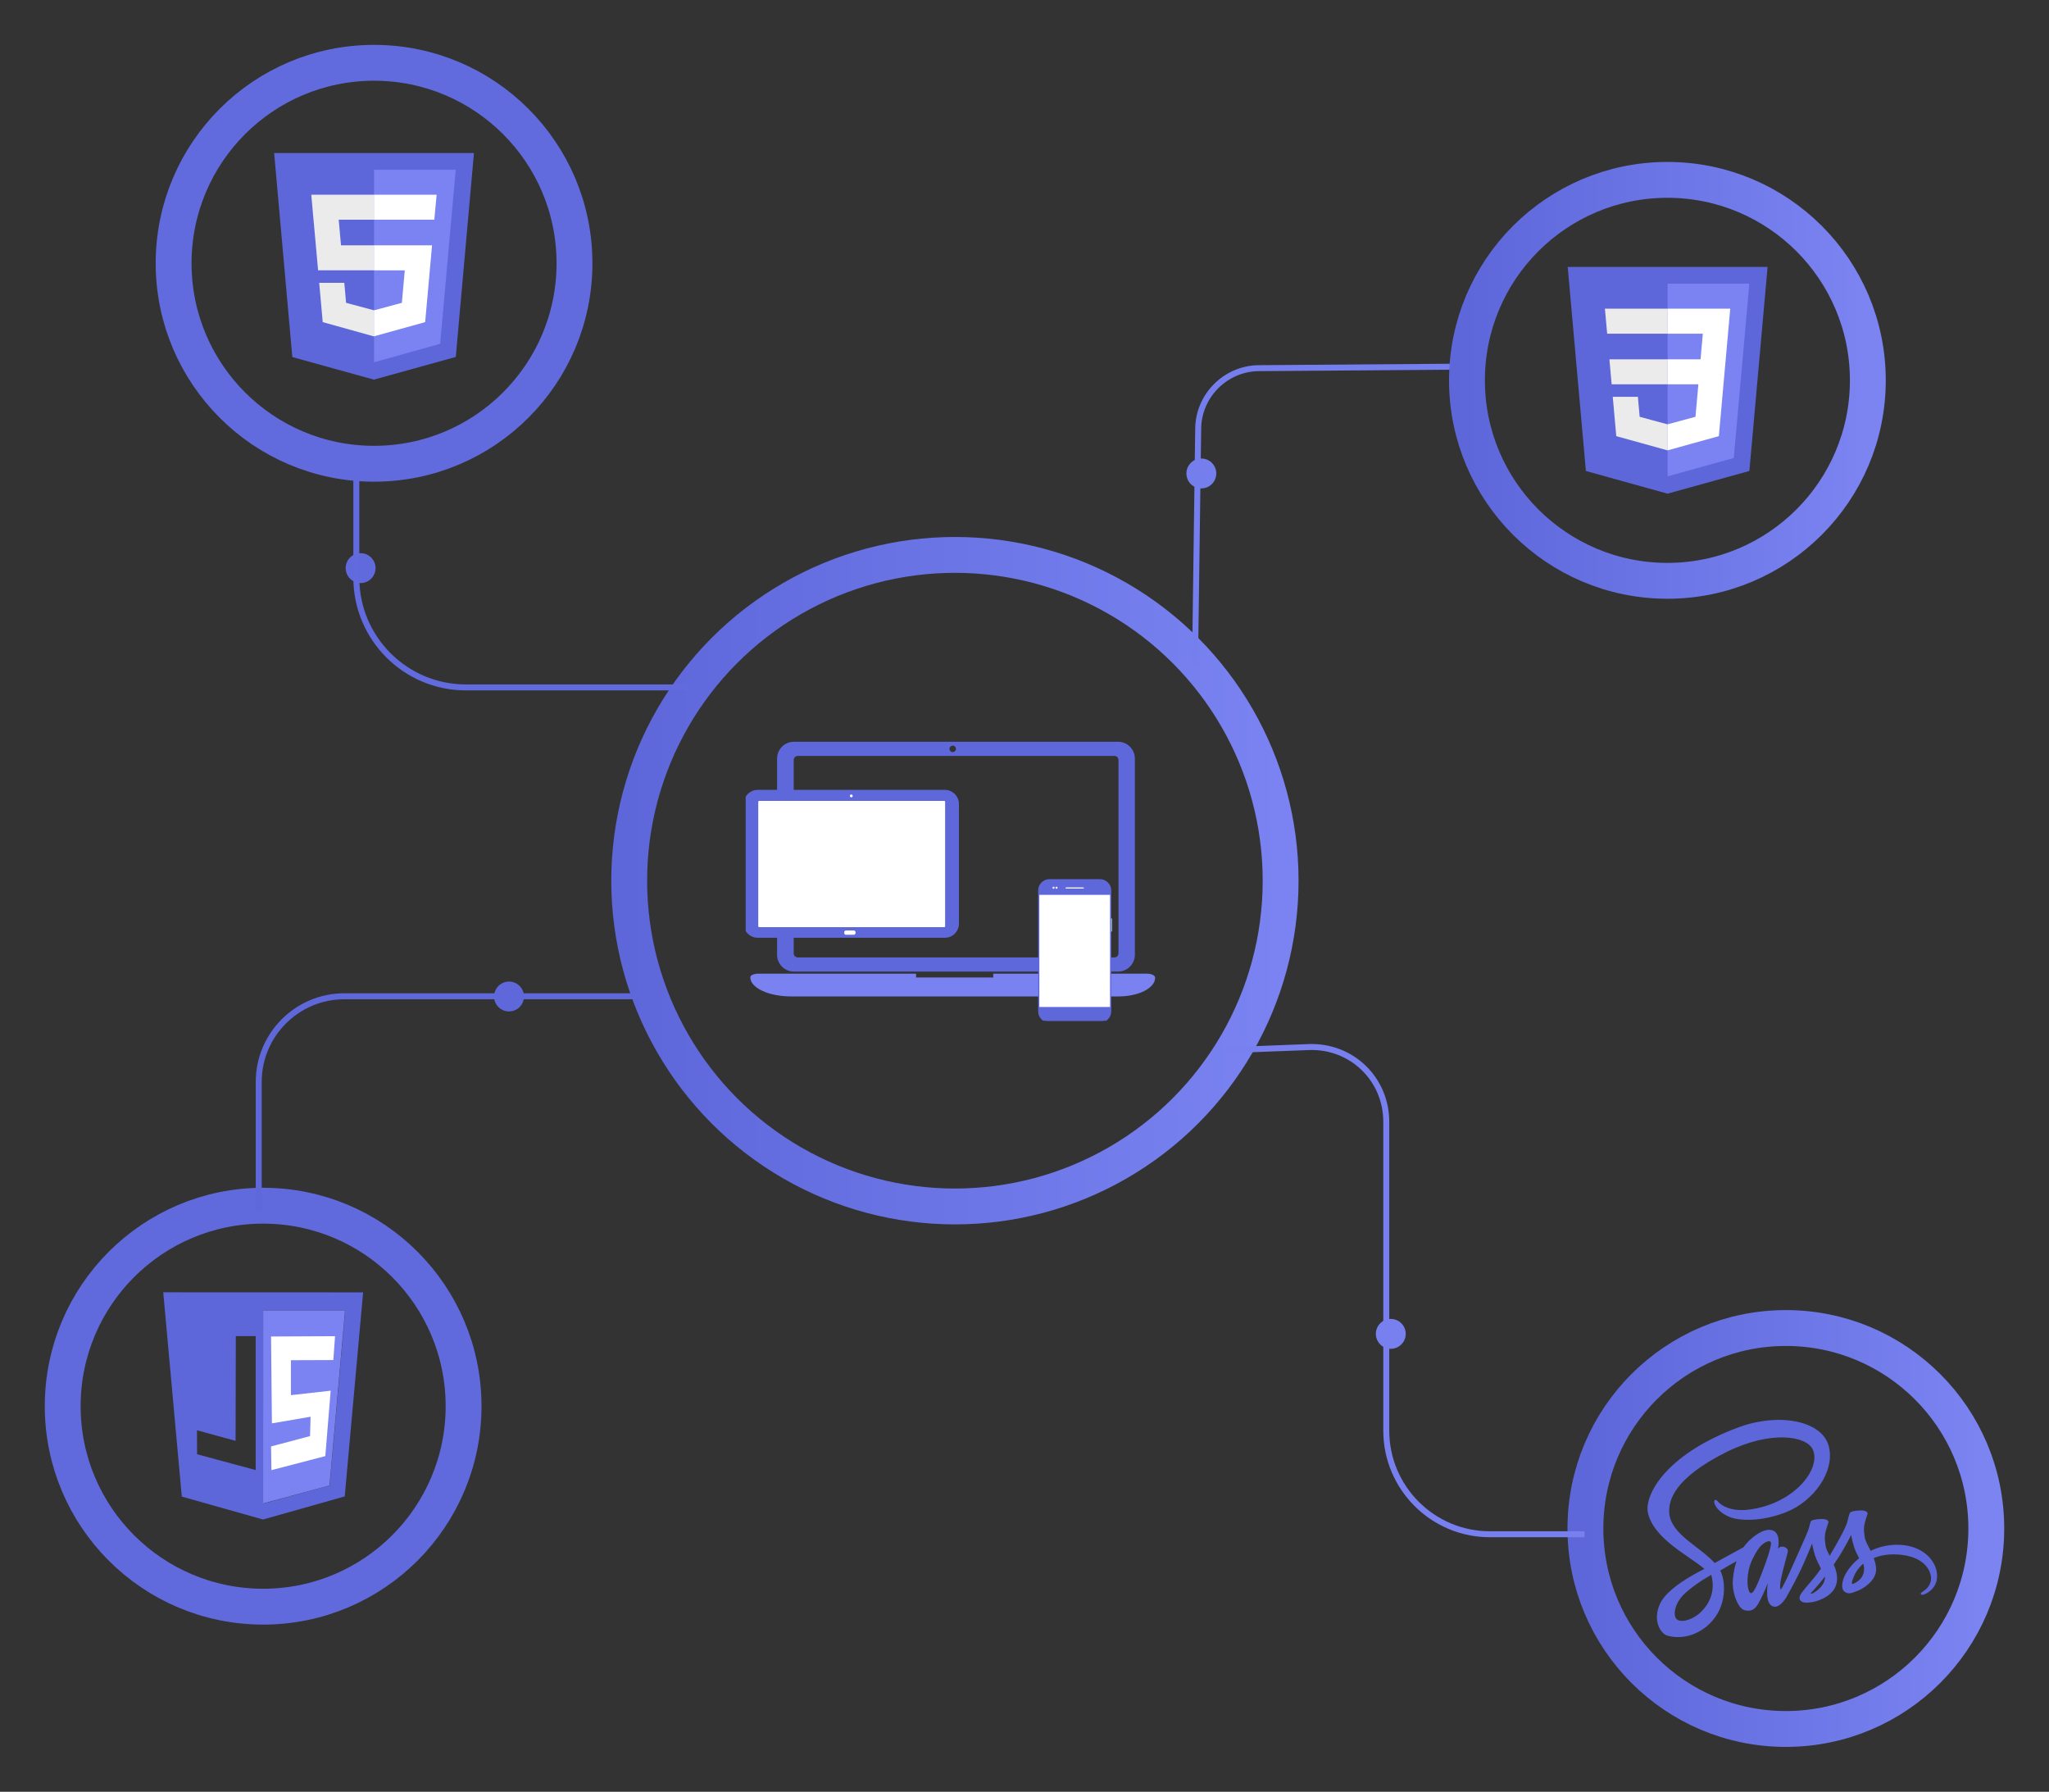 <?xml version="1.0" standalone="no"?><!-- Generator: Gravit.io --><svg xmlns="http://www.w3.org/2000/svg" xmlns:xlink="http://www.w3.org/1999/xlink" style="isolation:isolate" viewBox="0 0 685.7 599.5" width="685.7" height="599.5"><rect x="0" y="0" width="685.7" height="599.5" fill="#333333" stroke="none"/><defs><clipPath id="_clipPath_NS1QgQ1Gl1byyyIZ8xePSA8lKeNjf7KZ"><rect width="685.7" height="599.5"/></clipPath></defs><g clip-path="url(#_clipPath_NS1QgQ1Gl1byyyIZ8xePSA8lKeNjf7KZ)"><clipPath id="_clipPath_cjkUyUTDUdGfwGMc9dogAAmXocCY97aE"><rect x="0" y="0" width="685.7" height="599.5" transform="matrix(1,0,0,1,0,0)" fill="rgb(255,255,255)"/></clipPath><g clip-path="url(#_clipPath_cjkUyUTDUdGfwGMc9dogAAmXocCY97aE)"><g><clipPath id="_clipPath_YNIpgWfmJJPTF6aroqC8JD38gulIPZtI"><rect x="68.256" y="50.952" width="113.844" height="76.306" transform="matrix(1,0,0,1,0,0)" fill="rgb(255,255,255)"/></clipPath><g clip-path="url(#_clipPath_YNIpgWfmJJPTF6aroqC8JD38gulIPZtI)"><g><g><clipPath id="_clipPath_hpH9rqjB0VIw1xC4WvK86cMHZgej7pxE"><rect x="90.717" y="50.952" width="68.922" height="76.306" transform="matrix(1,0,0,1,0,0)" fill="rgb(255,255,255)"/></clipPath><g clip-path="url(#_clipPath_hpH9rqjB0VIw1xC4WvK86cMHZgej7pxE)"><g><g><g><g><path d=" M 97.825 119.462 L 91.743 51.191 L 158.613 51.191 L 152.531 119.425 L 125.122 127.019" fill="rgb(93,103,218)"/><path d=" M 125.178 121.213 L 125.178 56.794 L 152.512 56.794 L 147.296 115.038" fill="rgb(122,131,241)"/><path d=" M 104.165 65.143 L 125.178 65.143 L 125.178 73.511 L 113.345 73.511 L 114.119 82.082 L 125.178 82.082 L 125.178 90.432 L 106.451 90.432 M 106.82 94.635 L 115.225 94.635 L 115.814 101.325 L 125.178 103.832 L 125.178 112.568 L 108 107.776" fill="rgb(235,235,235)"/><path d=" M 146.117 65.143 L 125.141 65.143 L 125.141 73.511 L 145.342 73.511 M 144.587 82.082 L 125.141 82.082 L 125.141 90.451 L 135.463 90.451 L 134.486 101.325 L 125.141 103.832 L 125.141 112.531 L 142.283 107.776" fill="rgb(255,255,255)"/></g></g></g></g></g></g></g></g><clipPath id="_clipPath_6VjYK0K0HDW0ZM18hHUTSObE5xoXmIbX"><rect x="501.148" y="89.105" width="113.844" height="76.306" transform="matrix(1,0,0,1,0,0)" fill="rgb(255,255,255)"/></clipPath><g clip-path="url(#_clipPath_6VjYK0K0HDW0ZM18hHUTSObE5xoXmIbX)"><g><g><clipPath id="_clipPath_t9jBJMHDkW13kzadg6W5tCvRFuzEt1Uk"><rect x="523.609" y="89.105" width="68.922" height="76.306" transform="matrix(1,0,0,1,0,0)" fill="rgb(255,255,255)"/></clipPath><g clip-path="url(#_clipPath_t9jBJMHDkW13kzadg6W5tCvRFuzEt1Uk)"><g><g><g><g><g><path d=" M 591.526 89.31 L 585.432 157.578 L 558.039 165.172 L 530.722 157.588 L 524.635 89.31 L 591.526 89.31 Z " fill="rgb(93,103,218)"/><path d=" M 580.214 153.231 L 585.422 94.893 L 558.08 94.893 L 558.08 159.367 L 580.214 153.231 Z " fill="rgb(122,131,241)"/><path d=" M 538.59 120.217 L 539.34 128.591 L 558.08 128.591 L 558.08 120.217 L 538.59 120.217 Z " fill="rgb(235,235,235)"/><path d=" M 558.08 103.267 L 558.051 103.267 L 537.082 103.267 L 537.843 111.642 L 558.08 111.642 L 558.08 103.267 Z " fill="rgb(235,235,235)"/><path d=" M 558.08 150.677 L 558.08 141.965 L 558.043 141.975 L 548.717 139.456 L 548.121 132.778 L 543.589 132.778 L 539.714 132.778 L 540.888 145.927 L 558.041 150.688 L 558.08 150.677 Z " fill="rgb(235,235,235)"/><path d=" M 568.362 128.591 L 567.391 139.451 L 558.051 141.972 L 558.051 150.684 L 575.218 145.927 L 575.344 144.511 L 577.312 122.465 L 577.516 120.217 L 579.028 103.267 L 558.051 103.267 L 558.051 111.642 L 569.851 111.642 L 569.089 120.217 L 558.051 120.217 L 558.051 128.591 L 568.362 128.591 Z " fill="rgb(255,255,255)"/></g></g></g></g></g></g></g></g></g><clipPath id="_clipPath_qc8mo6IPnpRQwy20guHOKbMxS1z5U3oV"><rect x="31.14" y="432.336" width="113.844" height="76.306" transform="matrix(1,0,0,1,0,0)" fill="rgb(255,255,255)"/></clipPath><g clip-path="url(#_clipPath_qc8mo6IPnpRQwy20guHOKbMxS1z5U3oV)"><g><g><clipPath id="_clipPath_5z2okJ6UxvyMIDgDfcoDMZFz9HX0qQTD"><rect x="53.601" y="432.336" width="68.922" height="76.306" transform="matrix(1,0,0,1,0,0)" fill="rgb(255,255,255)"/></clipPath><g clip-path="url(#_clipPath_5z2okJ6UxvyMIDgDfcoDMZFz9HX0qQTD)"><g><g><g><path d=" M 89.601 443.672 L 90.12 494.297 L 109.764 490.835 L 114.004 443.24 L 89.601 443.672 Z " fill="rgb(255,255,255)"/><g><path d=" M 60.836 500.733 L 54.627 432.382 L 121.518 432.407 L 115.361 500.681 L 88.02 508.403 L 60.836 500.733 Z  M 110.326 497.002 L 115.518 438.46 L 105.521 438.46 L 96.823 438.46 L 88.124 438.46 L 88.334 503.029 L 110.326 497.002 L 110.326 497.002 Z  M 85.568 447.043 L 78.915 447.043 L 78.837 482.08 L 65.924 478.558 L 65.949 486.567 L 85.568 491.863 L 85.568 447.043 L 85.568 447.043 Z " fill="rgb(93,103,218)"/><g style="opacity:0.986;"><g style="opacity:0.986;"><g style="opacity:0.986;"><g opacity="0.986"><path d=" M 78.971 490.885 C 78.11 490.624 73.858 489.476 69.527 488.302 L 61.674 486.189 L 61.674 482.25 C 61.674 478.389 61.674 478.31 62.066 478.44 C 62.274 478.519 65.145 479.301 68.432 480.214 L 74.406 481.858 L 74.458 464.379 L 74.51 446.899 L 81.032 446.899 L 81.032 469.127 C 81.032 486.789 80.98 491.355 80.798 491.355 C 80.667 491.328 79.832 491.119 78.971 490.885 L 78.971 490.885 Z " fill="none"/></g></g></g></g><path d=" M 88.073 438.46 L 115.465 438.46 L 110.274 497.002 L 88.073 503.029 L 88.073 438.46 Z  M 108.865 487.193 L 110.665 465.305 L 97.36 466.792 L 97.36 455.104 L 111.552 455.053 L 112.126 447.069 L 90.708 447.173 L 90.994 476.236 L 103.935 474.019 L 103.752 480.488 L 90.708 483.958 L 90.838 491.889 L 108.865 487.193 Z " fill="rgb(122,131,241)"/></g></g></g></g></g></g></g></g><clipPath id="_clipPath_ZwsT9ukf4l9NSZk3DJgJmcGGQCX80dgt"><rect x="540.716" y="473.259" width="113.844" height="76.306" transform="matrix(1,0,0,1,0,0)" fill="rgb(255,255,255)"/></clipPath><g clip-path="url(#_clipPath_ZwsT9ukf4l9NSZk3DJgJmcGGQCX80dgt)"><g><g><g><path d=" M 634.784 516.853 C 631.403 516.87 628.465 517.685 626.004 518.888 C 625.101 517.101 624.199 515.507 624.04 514.339 C 623.863 512.976 623.65 512.144 623.863 510.515 C 624.075 508.887 625.03 506.568 625.013 506.391 C 624.995 506.215 624.8 505.383 622.853 505.365 C 620.906 505.347 619.224 505.736 619.03 506.25 C 618.836 506.763 618.464 507.932 618.216 509.135 C 617.879 510.905 614.322 517.224 612.286 520.534 C 611.631 519.243 611.065 518.11 610.94 517.207 C 610.764 515.844 610.551 515.012 610.764 513.383 C 610.976 511.755 611.932 509.436 611.914 509.259 C 611.897 509.082 611.702 508.25 609.754 508.232 C 607.807 508.215 606.126 508.604 605.931 509.117 C 605.737 509.631 605.524 510.834 605.117 512.003 C 604.71 513.171 599.984 523.721 598.744 526.447 C 598.107 527.845 597.558 528.961 597.169 529.721 C 597.169 529.721 597.169 529.721 597.169 529.721 C 597.169 529.721 597.152 529.775 597.098 529.863 C 596.762 530.518 596.567 530.872 596.567 530.872 C 596.567 530.872 596.567 530.872 596.567 530.89 C 596.302 531.368 596.019 531.81 595.877 531.81 C 595.771 531.81 595.576 530.536 595.912 528.801 C 596.621 525.137 598.302 519.437 598.285 519.243 C 598.285 519.136 598.603 518.145 597.187 517.632 C 595.806 517.118 595.31 517.968 595.187 517.968 C 595.062 517.968 594.974 518.269 594.974 518.269 C 594.974 518.269 596.514 511.861 592.035 511.861 C 589.239 511.861 585.38 514.923 583.468 517.685 C 582.265 518.34 579.698 519.738 576.955 521.243 C 575.91 521.827 574.83 522.411 573.821 522.96 C 573.75 522.889 573.68 522.8 573.609 522.729 C 568.192 516.941 558.173 512.852 558.598 505.082 C 558.757 502.249 559.731 494.815 577.839 485.787 C 592.744 478.441 604.604 480.477 606.657 484.99 C 609.595 491.434 600.302 503.4 584.902 505.135 C 579.025 505.789 575.945 503.524 575.166 502.674 C 574.352 501.789 574.228 501.736 573.927 501.913 C 573.432 502.178 573.75 502.975 573.927 503.435 C 574.388 504.639 576.282 506.763 579.486 507.807 C 582.317 508.728 589.204 509.241 597.541 506.02 C 606.87 502.409 614.162 492.372 612.02 483.964 C 609.879 475.432 595.718 472.618 582.317 477.379 C 574.352 480.211 565.714 484.672 559.501 490.478 C 552.119 497.382 550.951 503.382 551.429 505.896 C 553.146 514.817 565.448 520.623 570.369 524.924 C 570.121 525.066 569.891 525.19 569.697 525.296 C 567.237 526.518 557.855 531.421 555.518 536.607 C 552.863 542.484 555.943 546.697 557.979 547.264 C 564.298 549.016 570.794 545.865 574.281 540.661 C 577.769 535.457 577.344 528.695 575.733 525.597 C 575.715 525.562 575.697 525.526 575.662 525.491 C 576.299 525.119 576.955 524.73 577.591 524.358 C 578.849 523.615 580.087 522.924 581.15 522.358 C 580.548 524.004 580.105 525.969 579.893 528.801 C 579.627 532.129 580.99 536.448 582.778 538.148 C 583.575 538.891 584.513 538.908 585.114 538.908 C 587.204 538.908 588.141 537.174 589.186 535.121 C 590.46 532.607 591.611 529.686 591.611 529.686 C 591.611 529.686 590.177 537.581 594.071 537.581 C 595.488 537.581 596.922 535.74 597.558 534.802 C 597.558 534.82 597.558 534.82 597.558 534.82 C 597.558 534.82 597.594 534.766 597.665 534.642 C 597.806 534.412 597.895 534.271 597.895 534.271 C 597.895 534.271 597.895 534.253 597.895 534.236 C 598.461 533.244 599.736 530.996 601.63 527.261 C 604.073 522.446 606.427 516.428 606.427 516.428 C 606.427 516.428 606.639 517.897 607.365 520.34 C 607.79 521.774 608.675 523.349 609.383 524.871 C 608.817 525.668 608.462 526.11 608.462 526.11 C 608.462 526.11 608.462 526.11 608.48 526.128 C 608.02 526.73 607.524 527.385 606.975 528.022 C 605.046 530.323 602.745 532.961 602.427 533.722 C 602.054 534.625 602.143 535.28 602.851 535.811 C 603.364 536.2 604.285 536.253 605.223 536.2 C 606.958 536.076 608.179 535.652 608.781 535.386 C 609.719 535.05 610.817 534.537 611.843 533.775 C 613.737 532.377 614.888 530.377 614.781 527.739 C 614.729 526.287 614.251 524.836 613.666 523.473 C 613.844 523.225 614.003 522.977 614.18 522.729 C 617.172 518.357 619.49 513.56 619.49 513.56 C 619.49 513.56 619.703 515.03 620.428 517.472 C 620.783 518.712 621.508 520.057 622.146 521.366 C 619.331 523.65 617.596 526.305 616.976 528.04 C 615.861 531.262 616.729 532.713 618.375 533.049 C 619.119 533.209 620.181 532.855 620.959 532.518 C 621.951 532.2 623.119 531.651 624.234 530.837 C 626.128 529.438 627.952 527.491 627.845 524.854 C 627.792 523.65 627.474 522.464 627.031 521.313 C 629.421 520.322 632.5 519.774 636.43 520.233 C 644.856 521.225 646.52 526.482 646.201 528.695 C 645.883 530.908 644.113 532.111 643.529 532.483 C 642.945 532.855 642.75 532.978 642.802 533.244 C 642.873 533.634 643.157 533.616 643.652 533.545 C 644.343 533.421 648.077 531.757 648.237 527.686 C 648.503 522.482 643.546 516.8 634.784 516.853 Z  M 569.785 538.767 C 566.989 541.811 563.094 542.962 561.413 541.989 C 559.607 540.944 560.315 536.448 563.749 533.226 C 565.838 531.262 568.529 529.438 570.316 528.323 C 570.723 528.075 571.325 527.721 572.051 527.279 C 572.175 527.208 572.246 527.172 572.246 527.172 L 572.246 527.172 C 572.387 527.084 572.529 526.996 572.671 526.907 C 573.927 531.51 572.724 535.563 569.785 538.767 Z  M 590.142 524.924 C 589.168 527.297 587.133 533.368 585.893 533.032 C 584.831 532.748 584.177 528.146 585.681 523.597 C 586.442 521.313 588.053 518.587 588.991 517.525 C 590.514 515.826 592.195 515.259 592.602 515.95 C 593.115 516.853 590.744 523.438 590.142 524.924 Z  M 606.94 532.961 C 606.533 533.173 606.143 533.315 605.967 533.209 C 605.843 533.138 606.143 532.855 606.143 532.855 C 606.143 532.855 608.25 530.589 609.082 529.562 C 609.56 528.961 610.126 528.252 610.728 527.456 C 610.728 527.527 610.728 527.615 610.728 527.686 C 610.728 530.394 608.108 532.217 606.94 532.961 Z  M 619.898 530.005 C 619.597 529.793 619.65 529.084 620.658 526.871 C 621.048 526.004 621.968 524.553 623.544 523.155 C 623.721 523.721 623.845 524.27 623.827 524.783 C 623.81 528.199 621.367 529.474 619.898 530.005 Z " fill="rgb(93,103,218)"/></g></g></g></g><linearGradient id="_lgradient_3" x1="0" y1="0.5" x2="1" y2="0.5"><stop offset="0%" stop-opacity="1" style="stop-color:rgb(93,103,218)"/><stop offset="100%" stop-opacity="1" style="stop-color:rgb(122,131,241)"/></linearGradient><circle vector-effect="non-scaling-stroke" cx="319.562" cy="294.664" r="109" fill="none" stroke-width="12" stroke="url(#_lgradient_3)" stroke-linejoin="miter" stroke-linecap="square" stroke-miterlimit="3"/><circle vector-effect="non-scaling-stroke" cx="125.178" cy="88.088" r="67.076" fill="none" stroke-width="12" stroke="rgb(97,107,221)" stroke-linejoin="miter" stroke-linecap="square" stroke-miterlimit="3"/><linearGradient id="_lgradient_4" x1="0" y1="0.5" x2="1" y2="0.5"><stop offset="0%" stop-opacity="1" style="stop-color:rgb(93,103,218)"/><stop offset="100%" stop-opacity="1" style="stop-color:rgb(123,132,241)"/></linearGradient><circle vector-effect="non-scaling-stroke" cx="597.638" cy="511.412" r="67.076" fill="none" stroke-width="12" stroke="url(#_lgradient_4)" stroke-linejoin="miter" stroke-linecap="square" stroke-miterlimit="3"/><circle vector-effect="non-scaling-stroke" cx="88.062" cy="470.489" r="67.076" fill="none" stroke-width="12" stroke="rgb(96,106,220)" stroke-linejoin="miter" stroke-linecap="square" stroke-miterlimit="3"/><clipPath id="_clipPath_1Pke8J98alrRrj14fzLa2Avhz3mDey7R"><rect x="249.541" y="247.731" width="140.042" height="93.866" transform="matrix(1,0,0,1,0,0)" fill="rgb(255,255,255)"/></clipPath><g clip-path="url(#_clipPath_1Pke8J98alrRrj14fzLa2Avhz3mDey7R)"><g><g><clipPath id="_clipPath_laYvaJqU8qzs1EclnW2128uOW0sBgDqy"><rect x="249.541" y="247.731" width="140.042" height="93.866" transform="matrix(1,0,0,1,0,0)" fill="rgb(255,255,255)"/></clipPath><g clip-path="url(#_clipPath_laYvaJqU8qzs1EclnW2128uOW0sBgDqy)"><g><g><g><clipPath id="_clipPath_pX1aOPxsdH2qyMYug7Ble1Q39ZVHamgr"><rect x="249.541" y="247.731" width="140.042" height="93.866" transform="matrix(1,0,0,1,0,0)" fill="rgb(255,255,255)"/></clipPath><g clip-path="url(#_clipPath_pX1aOPxsdH2qyMYug7Ble1Q39ZVHamgr)"><g><g><g><g><g><g><path d=" M 266.975 252.918 L 372.944 252.918 C 373.694 252.918 374.302 253.525 374.302 254.275 L 374.302 318.985 C 374.302 319.733 373.694 320.341 372.944 320.341 L 266.975 320.341 C 266.227 320.341 265.619 319.733 265.619 318.985 L 265.619 254.275 C 265.619 253.525 266.227 252.918 266.975 252.918 L 266.975 252.918 L 266.975 252.918 Z  M 265.678 248.183 L 374.157 248.183 C 377.262 248.183 379.784 250.705 379.784 253.81 L 379.784 319.449 C 379.784 322.555 377.262 325.075 374.157 325.075 L 265.678 325.075 C 262.573 325.075 260.051 322.555 260.051 319.449 L 260.051 253.81 C 260.051 250.705 262.573 248.183 265.678 248.183 L 265.678 248.183 L 265.678 248.183 Z  M 317.742 250.562 C 317.742 249.962 318.23 249.474 318.83 249.474 C 319.43 249.474 319.918 249.962 319.918 250.562 C 319.918 251.162 319.43 251.649 318.83 251.649 C 318.23 251.649 317.742 251.162 317.742 250.562 Z " fill-rule="evenodd" fill="rgb(95,104,219)"/><path d=" M 306.563 325.779 L 253.713 325.779 C 252.265 325.779 251.089 326.327 251.089 327.001 L 251.089 327.001 C 251.089 330.528 257.235 333.391 264.806 333.391 L 374.301 333.391 C 381.073 333.391 386.571 330.581 386.571 327.119 L 386.571 327.119 C 386.571 326.38 385.395 325.779 383.947 325.779 L 332.391 325.779 L 332.391 327.047 L 306.563 327.047 L 306.563 325.779 L 306.563 325.779 Z " fill-rule="evenodd" fill="rgb(121,130,240)"/></g><g><path d=" M 253.581 264.285 L 316.188 264.285 C 318.793 264.285 320.907 266.399 320.907 269.004 L 320.907 309.046 C 320.907 311.65 318.793 313.765 316.188 313.765 L 253.581 313.765 C 250.977 313.765 248.862 311.65 248.862 309.046 L 248.862 269.004 C 248.862 266.399 250.977 264.285 253.581 264.285 Z  M 254.923 268.091 L 314.847 268.091 C 315.316 268.091 315.697 268.472 315.697 268.941 L 315.697 309.109 C 315.697 309.578 315.316 309.959 314.847 309.959 L 254.923 309.959 C 254.454 309.959 254.073 309.578 254.073 309.109 L 254.073 268.941 C 254.073 268.472 254.454 268.091 254.923 268.091 Z " fill-rule="evenodd" fill="rgb(95,104,219)"/><path d=" M 286.301 311.893 L 286.301 312.193 C 286.301 312.504 286.048 312.757 285.737 312.757 L 283.093 312.757 C 282.781 312.757 282.529 312.504 282.529 312.193 L 282.529 311.893 C 282.529 311.582 282.781 311.329 283.093 311.329 L 285.737 311.329 C 286.048 311.329 286.301 311.582 286.301 311.893 Z " fill="rgb(255,255,255)"/><circle vector-effect="non-scaling-stroke" cx="284.885" cy="266.301" r="0.47" fill="rgb(255,255,255)"/><path d=" M 254.017 267.972 L 307.042 267.972 L 316.026 267.972 C 316.169 267.972 316.286 268.089 316.286 268.233 L 316.286 309.942 C 316.286 310.086 316.169 310.202 316.026 310.202 L 254.017 310.202 C 253.873 310.202 253.756 310.086 253.756 309.942 L 253.756 268.233 C 253.756 268.089 253.873 267.972 254.017 267.972 Z " fill="rgb(255,255,255)"/></g><g><path d=" M 351.202 294.555 L 368.097 294.555 C 369.962 294.555 371.476 296.069 371.476 297.934 L 371.476 338.391 C 371.476 340.255 369.962 341.77 368.097 341.77 L 351.202 341.77 C 349.337 341.77 347.823 340.255 347.823 338.391 L 347.823 297.934 C 347.823 296.069 349.337 294.555 351.202 294.555 Z " fill="rgb(95,104,219)"/><clipPath id="_clipPath_CL83o9Nvr2XZBZZ0yZX3EcXpmpNwaQNZ"><path d=" M -30.888 60.452 L 529.279 60.452 L 529.279 435.915 L -30.888 435.915 L -30.888 60.452 Z  M 351.202 294.555 L 368.097 294.555 C 369.962 294.555 371.476 296.069 371.476 297.934 L 371.476 338.391 C 371.476 340.255 369.962 341.77 368.097 341.77 L 351.202 341.77 C 349.337 341.77 347.823 340.255 347.823 338.391 L 347.823 297.934 C 347.823 296.069 349.337 294.555 351.202 294.555 Z " fill-rule="evenodd" fill="rgb(255,255,255)"/></clipPath><g clip-path="url(#_clipPath_CL83o9Nvr2XZBZZ0yZX3EcXpmpNwaQNZ)"><g><g><clipPath id="_clipPath_xGkb2yxKUCNvZtRjQOliG3xzoO4YRpwK"><path d=" M -30.888 60.452 L 529.279 60.452 L 529.279 435.915 L -30.888 435.915 L -30.888 60.452 Z  M 351.202 294.555 L 368.097 294.555 C 369.962 294.555 371.476 296.069 371.476 297.934 L 371.476 338.391 C 371.476 340.255 369.962 341.77 368.097 341.77 L 351.202 341.77 C 349.337 341.77 347.823 340.255 347.823 338.391 L 347.823 297.934 C 347.823 296.069 349.337 294.555 351.202 294.555 Z " fill-rule="evenodd" fill="rgb(255,255,255)"/></clipPath><g clip-path="url(#_clipPath_xGkb2yxKUCNvZtRjQOliG3xzoO4YRpwK)"><g><clipPath id="_clipPath_AWlrnNUcHtiotplHci3dfj9ZDefZlE53"><path d=" M -1371.067 -1199 L 1371.733 -1199 L 1371.733 1199 L -1371.067 1199 L -1371.067 -1199 Z  M 351.202 294.555 L 368.097 294.555 C 369.962 294.555 371.476 296.069 371.476 297.934 L 371.476 338.391 C 371.476 340.255 369.962 341.77 368.097 341.77 L 351.202 341.77 C 349.337 341.77 347.823 340.255 347.823 338.391 L 347.823 297.934 C 347.823 296.069 349.337 294.555 351.202 294.555 Z " fill-rule="evenodd" fill="rgb(255,255,255)"/></clipPath><g clip-path="url(#_clipPath_AWlrnNUcHtiotplHci3dfj9ZDefZlE53)"><mask id="_mask_ziwnG99lw5KlbQdBEL7t71lCgfrJ8Fum" x="-200%" y="-200%" width="400%" height="400%"><rect x="-200%" y="-200%" width="400%" height="400%" style="fill:white;"/><path d=" M 351.202 294.555 L 368.097 294.555 C 369.962 294.555 371.476 296.069 371.476 297.934 L 371.476 338.391 C 371.476 340.255 369.962 341.77 368.097 341.77 L 351.202 341.77 C 349.337 341.77 347.823 340.255 347.823 338.391 L 347.823 297.934 C 347.823 296.069 349.337 294.555 351.202 294.555 Z " fill="black" stroke="none"/></mask><path d=" M 351.202 294.555 L 368.097 294.555 C 369.962 294.555 371.476 296.069 371.476 297.934 L 371.476 338.391 C 371.476 340.255 369.962 341.77 368.097 341.77 L 351.202 341.77 C 349.337 341.77 347.823 340.255 347.823 338.391 L 347.823 297.934 C 347.823 296.069 349.337 294.555 351.202 294.555 Z " fill="none" mask="url(#_mask_ziwnG99lw5KlbQdBEL7t71lCgfrJ8Fum)" vector-effect="non-scaling-stroke" stroke-width="0.8" stroke="rgb(95,104,219)" stroke-linejoin="miter" stroke-linecap="square" stroke-miterlimit="2"/></g></g></g></g></g></g><rect x="347.823" y="299.403" width="23.653" height="37.518" transform="matrix(1,0,0,1,0,0)" fill="rgb(255,255,255)"/><path d=" M 356.949 296.891 L 362.351 296.891 C 362.586 296.891 362.776 296.986 362.776 297.103 L 362.776 297.103 C 362.776 297.218 362.586 297.313 362.351 297.313 L 356.949 297.313 C 356.714 297.313 356.523 297.218 356.523 297.103 L 356.523 297.103 C 356.523 296.986 356.714 296.891 356.949 296.891 Z " fill="rgb(235,235,235)"/><circle vector-effect="non-scaling-stroke" cx="353.567" cy="297.02" r="0.362" fill="rgb(235,235,235)"/><circle vector-effect="non-scaling-stroke" cx="352.573" cy="297.02" r="0.362" fill="rgb(235,235,235)"/><path d=" M 371.827 307.214 L 371.827 307.214 C 371.996 307.214 372.133 307.364 372.133 307.549 L 372.133 311.432 C 372.133 311.618 371.996 311.768 371.827 311.768 L 371.827 311.768 L 371.827 307.214 L 371.827 307.214 Z " fill="rgb(166,198,234)"/></g></g></g></g></g></g></g></g></g></g></g></g></g></g><circle vector-effect="non-scaling-stroke" cx="170.345" cy="333.414" r="5" fill="rgb(94,104,219)"/><circle vector-effect="non-scaling-stroke" cx="465.428" cy="446.289" r="5" fill="rgb(119,128,238)"/><circle vector-effect="non-scaling-stroke" cx="402.032" cy="158.414" r="5" fill="rgb(117,126,237)"/><circle vector-effect="non-scaling-stroke" cx="120.678" cy="190.08" r="5" fill="rgb(97,106,221)"/></g></g><path d=" M 529.251 513.333 L 498.584 513.333 C 479.451 513.333 463.917 497.8 463.917 478.667 L 463.917 375.333 C 463.917 360.984 452.276 349.781 437.936 350.333 L 411.917 351.333" fill="none" vector-effect="non-scaling-stroke" stroke-width="2" stroke="rgb(119,128,238)" stroke-linejoin="miter" stroke-linecap="square" stroke-miterlimit="3"/><path d=" M 86.584 404 L 86.584 362 C 86.584 346.178 99.429 333.333 115.251 333.333 L 170.584 333.333 L 215.251 333.333" fill="none" vector-effect="non-scaling-stroke" stroke-width="2" stroke="rgb(94,104,219)" stroke-linejoin="miter" stroke-linecap="square" stroke-miterlimit="3"/><path d=" M 119.251 156 L 119.251 193.333 C 119.251 213.57 135.68 230 155.917 230 L 229.917 230" fill="none" vector-effect="non-scaling-stroke" stroke-width="2" stroke="rgb(97,107,221)" stroke-linejoin="miter" stroke-linecap="square" stroke-miterlimit="3"/><path d=" M 489.917 122.667 L 421.25 123.183 C 410.212 123.266 401.129 132.294 400.98 143.332 L 399.917 222" fill="none" vector-effect="non-scaling-stroke" stroke-width="2" stroke="rgb(117,126,237)" stroke-linejoin="miter" stroke-linecap="square" stroke-miterlimit="3"/><linearGradient id="_lgradient_5" x1="0" y1="0.5" x2="1" y2="0.5"><stop offset="0%" stop-opacity="1" style="stop-color:rgb(93,103,218)"/><stop offset="100%" stop-opacity="1" style="stop-color:rgb(123,132,241)"/></linearGradient><circle vector-effect="non-scaling-stroke" cx="557.999" cy="127.258" r="67.076" fill="none" stroke-width="12" stroke="url(#_lgradient_5)" stroke-linejoin="miter" stroke-linecap="square" stroke-miterlimit="3"/></g></svg>